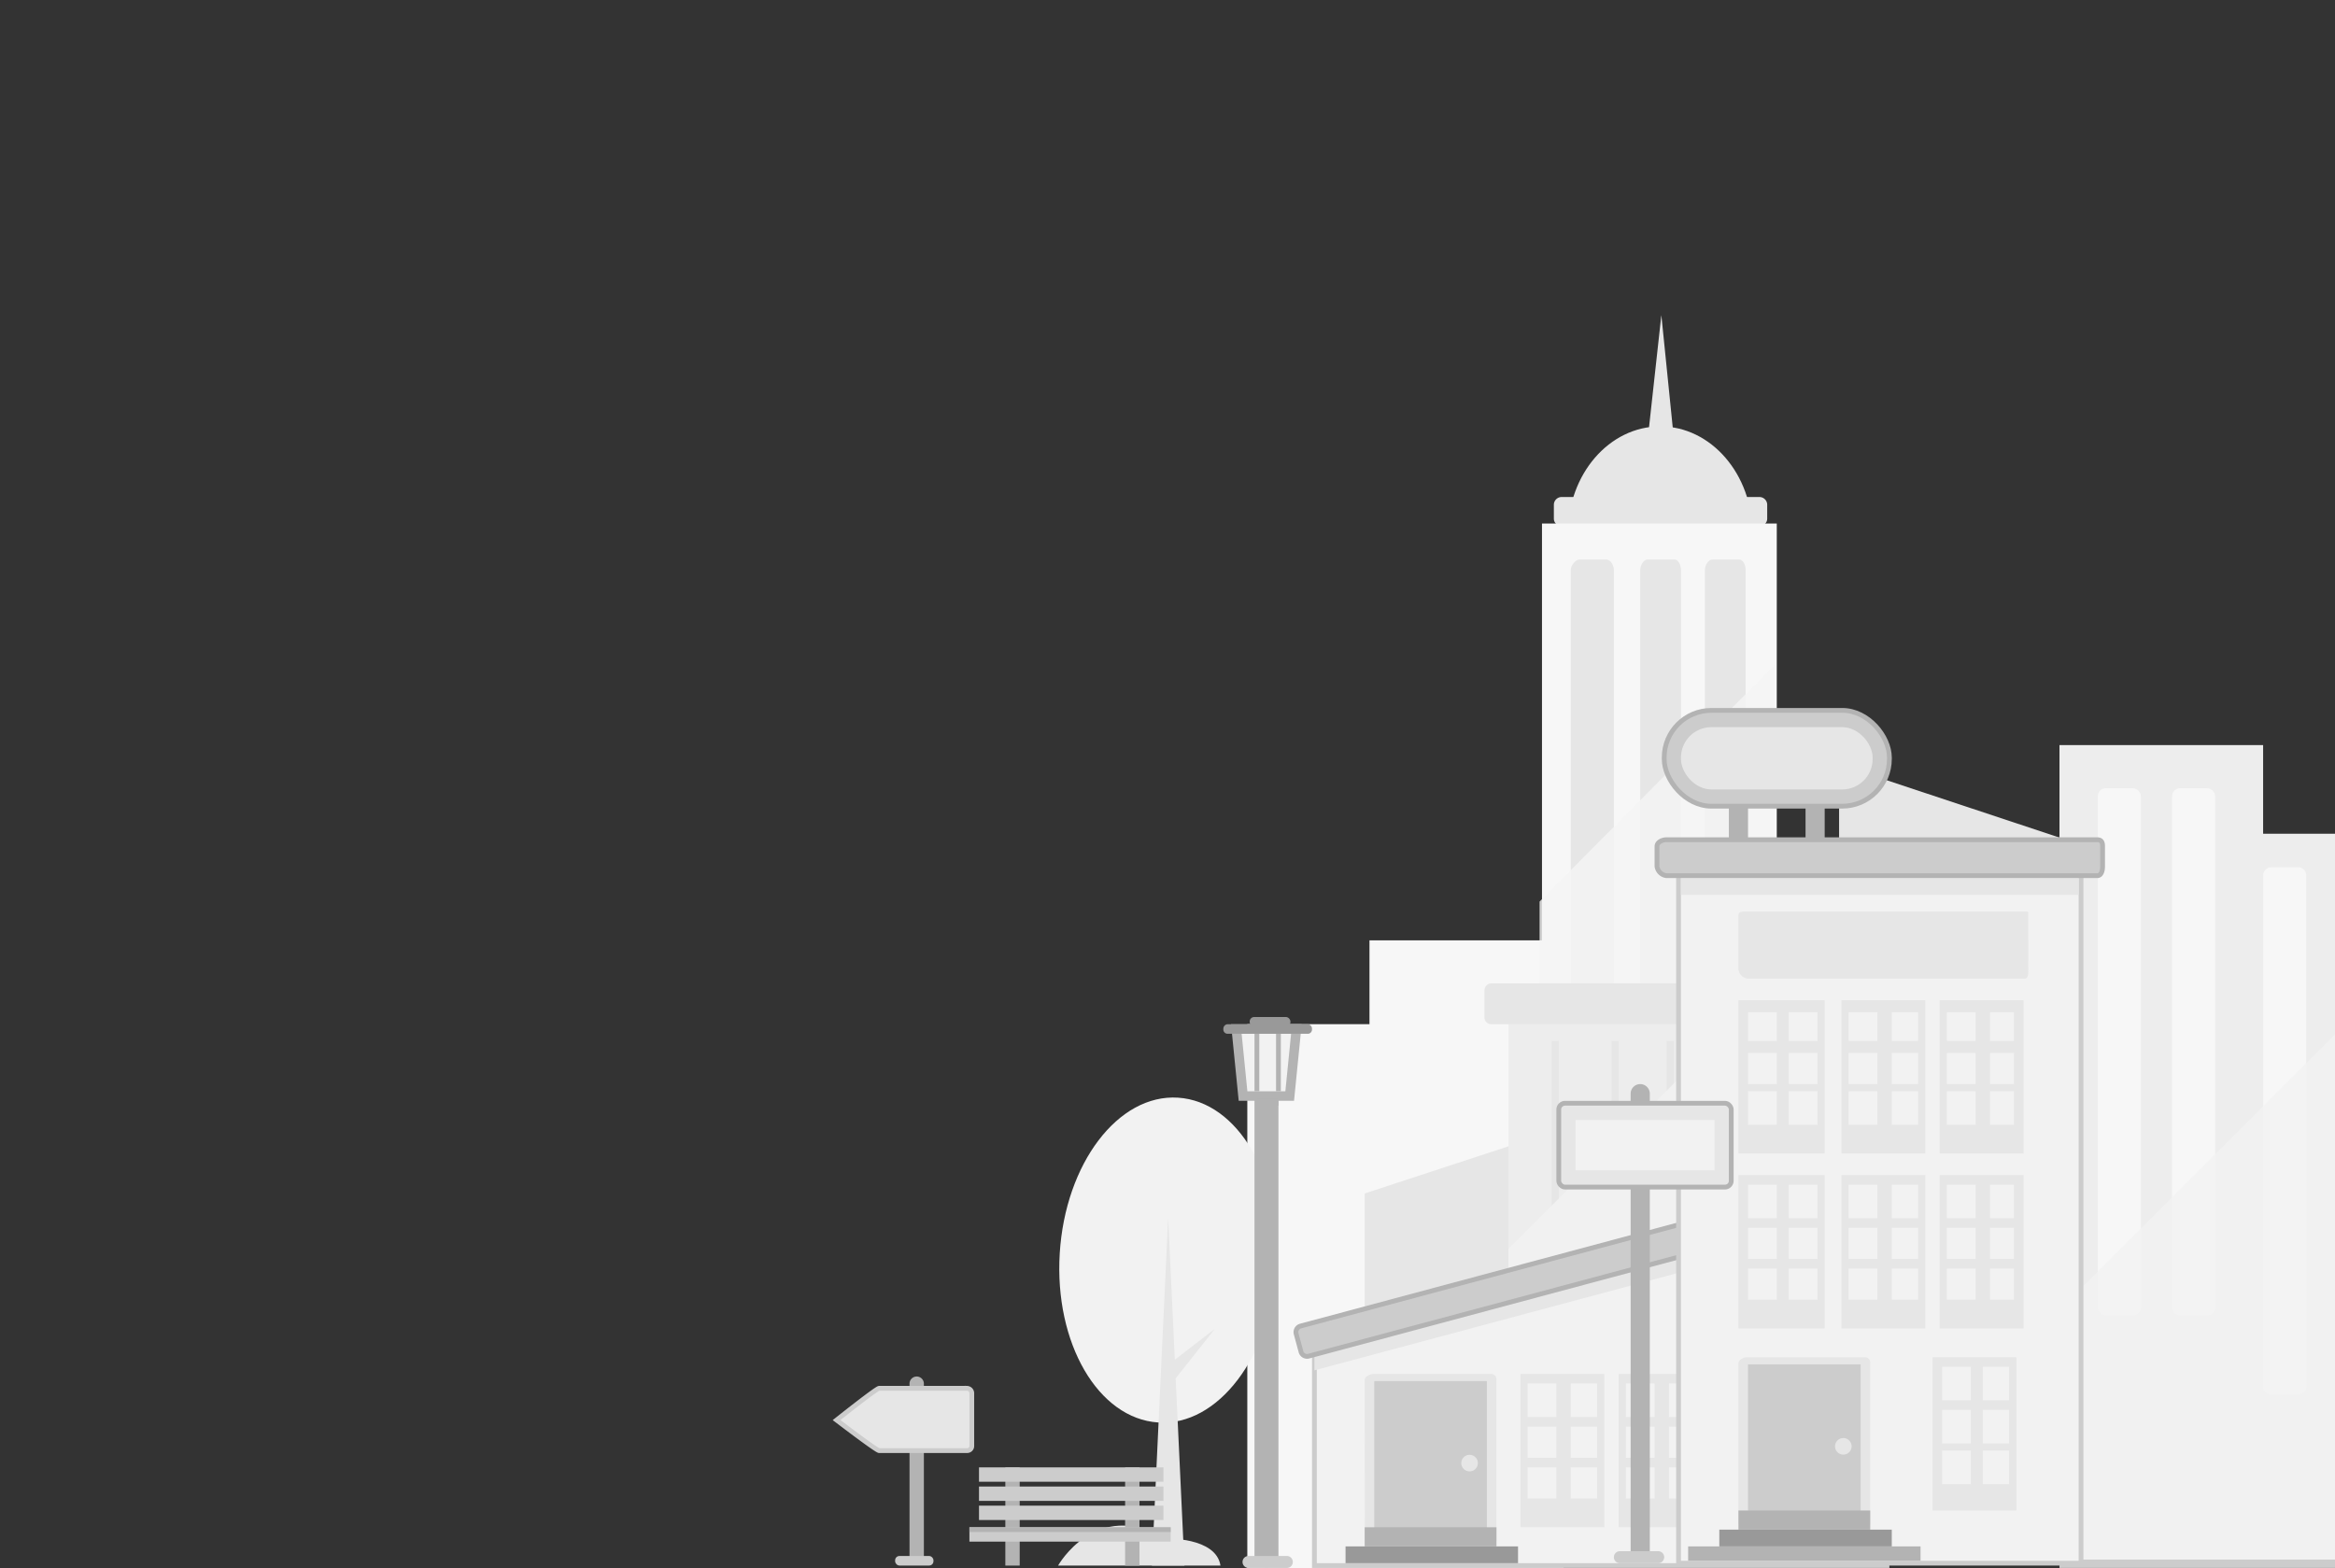 <svg xmlns="http://www.w3.org/2000/svg" viewBox="0 0 600 403"><rect x="0" y="0" width="600" height="403" fill="#333333" stroke="none"/><defs><style>.cls-1{isolation:isolate;}.cls-2{fill:#ededed;}.cls-3{fill:#f7f7f7;}.cls-15,.cls-17,.cls-18,.cls-4,.cls-7,.cls-8,.cls-9{fill:#f2f2f2;}.cls-4,.cls-6{opacity:0.8;}.cls-4,.cls-6,.cls-8{mix-blend-mode:multiply;}.cls-10,.cls-16,.cls-19,.cls-5{fill:#e6e6e6;}.cls-6{fill:#f5f5f5;}.cls-7{stroke:#e6e6e6;stroke-width:1.85px;}.cls-11,.cls-16,.cls-17,.cls-18,.cls-19,.cls-7,.cls-9{stroke-miterlimit:10;}.cls-8{opacity:0.9;}.cls-19,.cls-9{stroke:#ccc;}.cls-11,.cls-16,.cls-18,.cls-19,.cls-9{stroke-width:1.23px;}.cls-10{mix-blend-mode:darken;}.cls-11,.cls-12{fill:#ccc;}.cls-11,.cls-16,.cls-17,.cls-18{stroke:#b3b3b3;}.cls-13{fill:#999;}.cls-14{fill:#b3b3b3;}.cls-17{stroke-width:2.46px;}.cls-20{fill:none;}</style></defs><title>rightbg</title><g class="cls-1"><g id="Layer_2" data-name="Layer 2"><g id="Layer_1-2" data-name="Layer 1"><polygon class="cls-2" points="581.53 214.26 581.53 191.48 529.2 191.48 529.2 214.6 529.2 302.48 529.2 400.79 600 400.79 600 214.26 581.53 214.26"/><rect class="cls-3" x="539.05" y="202.56" width="11.08" height="135.44" rx="2.07"/><rect class="cls-3" x="558.14" y="202.56" width="11.08" height="135.44" rx="2.07"/><path class="cls-3" d="M592.61,356.3a2,2,0,0,1-2.06,2H583.6a2,2,0,0,1-2.07-2V225a2.12,2.12,0,0,1,2.07-2.12h6.95a2.11,2.11,0,0,1,2.06,2.12Z"/><polygon class="cls-4" points="529.2 402.94 600 402.94 600 265.83 529.2 336.63 529.2 402.94"/><polygon class="cls-5" points="472.57 196.45 472.57 278.28 474.41 278.28 474.41 278.9 529.2 278.9 529.2 215.25 472.57 196.45"/><polygon class="cls-3" points="351.9 263.2 351.9 241.66 401.77 241.66 401.77 263.2 401.77 318.15 401.77 403 320.51 403 320.51 263.2 351.9 263.2"/><polygon class="cls-5" points="436.25 278.64 436.25 400.49 432.55 400.49 432.55 401.72 350.67 401.72 350.67 306.71 436.25 278.64"/><ellipse class="cls-5" cx="426.6" cy="137.06" rx="23.71" ry="27.48"/><path class="cls-5" d="M454.1,133.3a1.87,1.87,0,0,1-1.91,1.86h-51a1.87,1.87,0,0,1-1.91-1.86v-3.57a2,2,0,0,1,1.91-2h51a2,2,0,0,1,1.91,2Z"/><rect class="cls-3" x="396.23" y="134.54" width="60.33" height="256.1"/><path class="cls-5" d="M414.7,252.45c0,1.08-.83,1.52-1.9,1.52h-6.92c-1.07,0-2.26-.44-2.26-1.52v-106c0-1.07,1.19-2.66,2.26-2.66h6.92c1.07,0,1.9,1.59,1.9,2.66Z"/><path class="cls-5" d="M431.94,252.45c0,1.08-.59,1.52-1.67,1.52h-6.91c-1.08,0-1.89-.44-1.89-1.52v-106c0-1.07.81-2.66,1.89-2.66h6.91c1.08,0,1.67,1.59,1.67,2.66Z"/><path class="cls-5" d="M448.56,252.45c0,1.08-.57,1.52-1.65,1.52H440c-1.08,0-1.91-.44-1.91-1.52v-106c0-1.07.83-2.66,1.91-2.66h6.91c1.08,0,1.65,1.59,1.65,2.66Z"/><polygon class="cls-6" points="455.94 170.96 455.94 355.55 395.61 355.55 395.61 231.69 455.94 170.96"/><rect class="cls-2" x="387.61" y="258.28" width="81.26" height="132.97"/><line class="cls-7" x1="399.62" y1="267.51" x2="399.62" y2="387.56"/><line class="cls-7" x1="429.17" y1="267.51" x2="429.17" y2="387.56"/><line class="cls-7" x1="415.01" y1="267.51" x2="415.01" y2="387.56"/><line class="cls-7" x1="458.71" y1="267.51" x2="458.71" y2="387.56"/><line class="cls-7" x1="443.94" y1="267.51" x2="443.94" y2="387.56"/><path class="cls-5" d="M475.64,261.51a1.71,1.71,0,0,1-1.74,1.7H383.2a1.72,1.72,0,0,1-1.75-1.7v-7a1.8,1.8,0,0,1,1.75-1.8h90.7a1.79,1.79,0,0,1,1.74,1.8Z"/><polygon class="cls-8" points="468.87 348.78 468.87 239.66 387.61 320.92 387.61 348.78 468.87 348.78"/><polygon class="cls-5" points="431.64 127.77 421.76 127.77 426.9 80.98 431.64 127.77"/><polygon class="cls-9" points="484.88 305.11 484.88 402.33 337.75 402.33 337.75 345.11 484.88 305.11"/><path class="cls-10" d="M482.17,311.8l-1.23-4.61a1.69,1.69,0,0,0-.58-.88l-52.13,14.15h-1.84V321l-88.64,24.1v7.06l88.64-23.75,11.7-3.13L481,313.78A1.61,1.61,0,0,0,482.17,311.8Z"/><path class="cls-11" d="M334.3,347.37a1.61,1.61,0,0,0,2,1.14l150.29-40.27a1.62,1.62,0,0,0,1.15-2l-1.24-4.61a1.62,1.62,0,0,0-2-1.14L334.2,340.78a1.62,1.62,0,0,0-1.14,2Z"/><path class="cls-5" d="M350.67,354.64c0-.89,1.4-1.55,2.29-1.55h30.19a1.38,1.38,0,0,1,1.38,1.55v41c0,.89-.49,2.36-1.38,2.36H353a3.1,3.1,0,0,1-2.29-2.36Z"/><path class="cls-12" d="M353.13,395.56c0-.61,0-.05,0-.09V354.93h28.93v40.63Z"/><path class="cls-5" d="M379.75,376a2.13,2.13,0,1,1-2.13-2.13A2.13,2.13,0,0,1,379.75,376Z"/><rect class="cls-13" x="345.75" y="397.41" width="44.32" height="4.31"/><rect class="cls-14" x="350.67" y="392.49" width="33.86" height="4.92"/><rect class="cls-5" x="390.69" y="353.09" width="21.55" height="39.4"/><rect class="cls-15" x="392.54" y="355.55" width="7.39" height="8.62"/><rect class="cls-15" x="403.62" y="355.55" width="6.77" height="8.62"/><rect class="cls-15" x="392.54" y="366.63" width="7.39" height="8"/><rect class="cls-15" x="403.62" y="366.63" width="6.77" height="8"/><rect class="cls-15" x="392.54" y="377.1" width="7.39" height="8"/><rect class="cls-15" x="403.62" y="377.1" width="6.77" height="8"/><rect class="cls-5" x="415.93" y="353.09" width="21.55" height="39.4"/><rect class="cls-15" x="417.78" y="355.55" width="7.39" height="8.62"/><rect class="cls-15" x="428.86" y="355.55" width="6.77" height="8.62"/><rect class="cls-15" x="417.78" y="366.63" width="7.39" height="8"/><rect class="cls-15" x="428.86" y="366.63" width="6.77" height="8"/><rect class="cls-15" x="417.78" y="377.1" width="7.39" height="8"/><rect class="cls-15" x="428.86" y="377.1" width="6.77" height="8"/><rect class="cls-14" x="463.95" y="203.49" width="4.92" height="16.01"/><rect class="cls-14" x="444.25" y="203.49" width="4.92" height="16.01"/><rect class="cls-11" x="427.63" y="182.56" width="57.87" height="24.62" rx="12.13"/><rect class="cls-5" x="431.94" y="186.87" width="49.25" height="16.01" rx="7.82"/><rect class="cls-9" x="431.32" y="220.73" width="103.42" height="180.99"/><polygon class="cls-5" points="529.4 225.65 431.94 225.65 431.94 229.96 529.2 229.96 534.13 229.96 534.13 225.65 529.4 225.65"/><path class="cls-11" d="M540.28,222.66c0,1.07-.31,2.38-1.38,2.38H428.2a2.82,2.82,0,0,1-2.42-2.38V217.5c0-1.07,1.35-1.7,2.42-1.7H538.9c1.07,0,1.38.63,1.38,1.7Z"/><rect class="cls-5" x="498.42" y="257.05" width="21.55" height="39.4"/><rect class="cls-15" x="500.27" y="260.13" width="7.39" height="7.39"/><rect class="cls-15" x="511.35" y="260.13" width="6.16" height="7.39"/><rect class="cls-15" x="500.27" y="270.59" width="7.39" height="8"/><rect class="cls-15" x="511.35" y="270.59" width="6.16" height="8"/><rect class="cls-15" x="500.27" y="280.44" width="7.39" height="8.62"/><rect class="cls-15" x="511.35" y="280.44" width="6.16" height="8.62"/><rect class="cls-5" x="446.71" y="257.05" width="22.16" height="39.4"/><rect class="cls-15" x="449.17" y="260.13" width="7.39" height="7.39"/><rect class="cls-15" x="459.64" y="260.13" width="7.39" height="7.39"/><rect class="cls-15" x="449.17" y="270.59" width="7.39" height="8"/><rect class="cls-15" x="459.64" y="270.59" width="7.39" height="8"/><rect class="cls-15" x="449.17" y="280.44" width="7.39" height="8.62"/><rect class="cls-15" x="459.64" y="280.44" width="7.39" height="8.62"/><rect class="cls-5" x="498.42" y="301.99" width="21.55" height="39.4"/><rect class="cls-15" x="500.27" y="304.45" width="7.39" height="8.62"/><rect class="cls-15" x="511.35" y="304.45" width="6.16" height="8.62"/><rect class="cls-15" x="500.27" y="315.53" width="7.39" height="8"/><rect class="cls-15" x="511.35" y="315.53" width="6.16" height="8"/><rect class="cls-15" x="500.27" y="326" width="7.39" height="8"/><rect class="cls-15" x="511.35" y="326" width="6.16" height="8"/><rect class="cls-5" x="496.58" y="348.78" width="21.55" height="39.4"/><rect class="cls-15" x="499.04" y="351.24" width="7.39" height="8.62"/><rect class="cls-15" x="509.5" y="351.24" width="6.77" height="8.62"/><rect class="cls-15" x="499.04" y="362.32" width="7.39" height="8.62"/><rect class="cls-15" x="509.5" y="362.32" width="6.77" height="8.62"/><rect class="cls-15" x="499.04" y="372.79" width="7.39" height="8.62"/><rect class="cls-15" x="509.5" y="372.79" width="6.77" height="8.62"/><rect class="cls-5" x="446.71" y="301.99" width="22.16" height="39.4"/><rect class="cls-15" x="449.17" y="304.45" width="7.39" height="8.62"/><rect class="cls-15" x="459.64" y="304.45" width="7.39" height="8.62"/><rect class="cls-15" x="449.17" y="315.53" width="7.39" height="8"/><rect class="cls-15" x="459.64" y="315.53" width="7.39" height="8"/><rect class="cls-15" x="449.17" y="326" width="7.39" height="8"/><rect class="cls-15" x="459.64" y="326" width="7.39" height="8"/><rect class="cls-5" x="473.18" y="257.05" width="21.55" height="39.4"/><rect class="cls-15" x="475.03" y="260.13" width="7.39" height="7.39"/><rect class="cls-15" x="486.11" y="260.13" width="6.77" height="7.39"/><rect class="cls-15" x="475.03" y="270.59" width="7.39" height="8"/><rect class="cls-15" x="486.11" y="270.59" width="6.77" height="8"/><rect class="cls-15" x="475.03" y="280.44" width="7.39" height="8.62"/><rect class="cls-15" x="486.11" y="280.44" width="6.77" height="8.62"/><rect class="cls-5" x="473.18" y="301.99" width="21.55" height="39.4"/><rect class="cls-15" x="475.03" y="304.45" width="7.39" height="8.62"/><rect class="cls-15" x="486.11" y="304.45" width="6.77" height="8.62"/><rect class="cls-15" x="475.03" y="315.53" width="7.39" height="8"/><rect class="cls-15" x="486.11" y="315.53" width="6.77" height="8"/><rect class="cls-15" x="475.03" y="326" width="7.39" height="8"/><rect class="cls-15" x="486.11" y="326" width="6.77" height="8"/><path class="cls-5" d="M446.71,350.33c0-.89,1.4-1.55,2.29-1.55h30.19a1.38,1.38,0,0,1,1.38,1.55v41c0,.89-.49,2.36-1.38,2.36H449a3.1,3.1,0,0,1-2.29-2.36Z"/><path class="cls-12" d="M449.17,391.25c0-.61,0-.05,0-.09V350.62h28.94v40.63Z"/><path class="cls-5" d="M475.79,371.69a2.13,2.13,0,1,1-2.13-2.13A2.13,2.13,0,0,1,475.79,371.69Z"/><rect class="cls-14" x="433.78" y="397.41" width="59.72" height="3.69"/><rect class="cls-13" x="441.79" y="393.1" width="44.32" height="4.31"/><rect class="cls-14" x="446.71" y="388.18" width="33.86" height="4.92"/><path class="cls-5" d="M521.2,249.14c0,1.07,0,2.37-1,2.37H449.07a2.75,2.75,0,0,1-2.36-2.37V235.2c0-1.07,1.29-.93,2.36-.93h71.11c1.07,0,1-.14,1,.93Z"/><path class="cls-15" d="M328,325.56c-1.42,23.06-15,41-30.41,40s-26.7-20.41-25.28-43.47,15-41,30.41-40S329.43,302.49,328,325.56Z"/><polygon class="cls-5" points="312.17 341.51 301.88 349.43 300.17 312.94 295.98 402.33 304.36 402.33 302.1 354.22 312.17 341.51"/><path class="cls-14" d="M423.93,398.64a2.46,2.46,0,0,1-2.46,2.46h0a2.46,2.46,0,0,1-2.46-2.46V281.06a2.46,2.46,0,0,1,2.46-2.46h0a2.46,2.46,0,0,1,2.46,2.46Z"/><rect class="cls-16" x="400.54" y="283.52" width="44.32" height="21.55" rx="1.62"/><rect class="cls-15" x="404.85" y="287.83" width="35.71" height="12.93"/><path class="cls-12" d="M427.63,400.18a1.54,1.54,0,0,1-1.54,1.54h-9.85a1.54,1.54,0,0,1-1.54-1.54h0a1.54,1.54,0,0,1,1.54-1.54h9.85a1.54,1.54,0,0,1,1.54,1.54Z"/><path class="cls-14" d="M325.46,266.31a3.33,3.33,0,0,0-3.11,3V400.05a3.1,3.1,0,0,0,6.16,0V271.85Z"/><path class="cls-12" d="M332.2,401.41a1.53,1.53,0,0,1-1.53,1.54h-9.85a1.54,1.54,0,0,1-1.54-1.54h0a1.54,1.54,0,0,1,1.54-1.54h9.85a1.53,1.53,0,0,1,1.53,1.54Z"/><polygon class="cls-17" points="331.4 281.67 319.41 281.67 317.69 264.44 333.12 264.44 331.4 281.67"/><rect class="cls-14" x="322.97" y="282.29" width="5.54" height="1.85"/><line class="cls-18" x1="322.97" y1="265.67" x2="322.97" y2="280.44"/><line class="cls-18" x1="328.51" y1="265.67" x2="328.51" y2="280.44"/><path class="cls-13" d="M337.13,264.6a1.08,1.08,0,0,1-1.13,1.07H315.48a1.09,1.09,0,0,1-1.13-1.07v-.22a1.17,1.17,0,0,1,1.13-1.17H336a1.16,1.16,0,0,1,1.13,1.17Z"/><rect class="cls-13" x="321.12" y="261.36" width="10.47" height="2.46" rx="1.16"/><path class="cls-5" d="M271.88,402.34s9.75-17.38,27.59-6.95c0,0,13-.44,14.14,6.95Z"/><rect class="cls-14" x="258.33" y="377.1" width="3.69" height="25.24"/><rect class="cls-14" x="289.11" y="377.1" width="3.69" height="25.24"/><rect class="cls-12" x="251.56" y="377.1" width="47.4" height="3.69"/><rect class="cls-12" x="251.56" y="382.02" width="47.4" height="3.69"/><rect class="cls-12" x="251.56" y="386.94" width="47.4" height="3.69"/><rect class="cls-12" x="249.1" y="392.49" width="51.71" height="3.69"/><rect class="cls-14" x="249.1" y="392.49" width="51.71" height="1.23"/><path class="cls-14" d="M237.4,399.92a1.85,1.85,0,0,1-1.85,1.85h0a1.84,1.84,0,0,1-1.84-1.85V355.6a1.84,1.84,0,0,1,1.84-1.85h0a1.85,1.85,0,0,1,1.85,1.85Z"/><path class="cls-19" d="M249.71,371.61a1.18,1.18,0,0,1-1.22,1.18H225.9c-.68,0-10.93-7.85-10.93-7.85s10.25-8.16,10.93-8.16h22.59a1.27,1.27,0,0,1,1.22,1.28Z"/><rect class="cls-12" x="230.01" y="399.87" width="9.85" height="2.46" rx="1.11"/><rect class="cls-20" width="600" height="403"/><rect class="cls-20" width="600" height="403"/></g></g></g></svg>